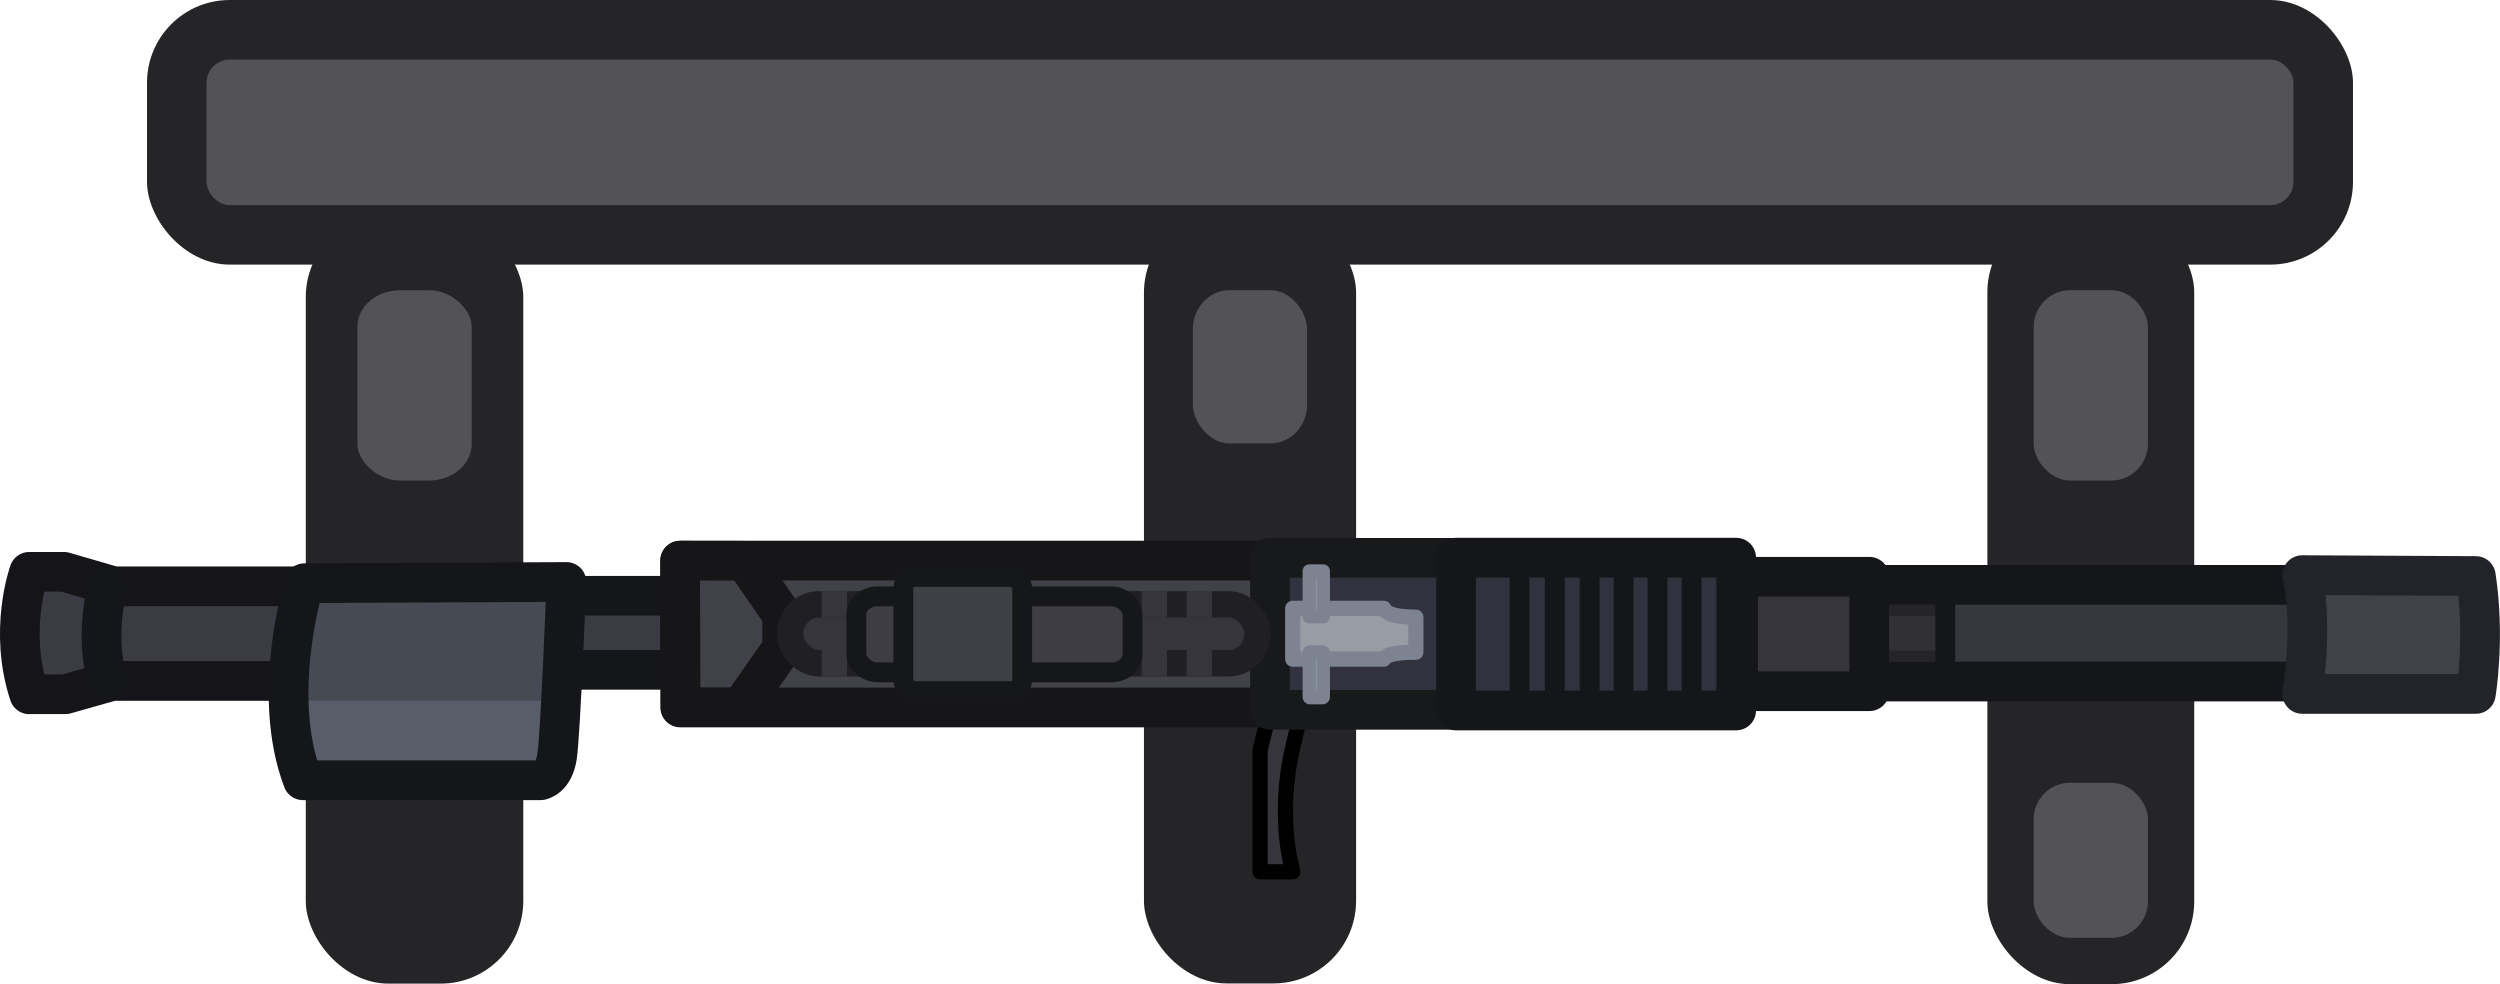 <?xml version="1.0" encoding="UTF-8" standalone="no"?>
<!-- Created with Inkscape (http://www.inkscape.org/) -->

<svg
   width="188.971"
   height="74.389"
   viewBox="0 0 49.998 19.682"
   version="1.1"
   id="svg29172"
   inkscape:version="1.3 (0e150ed, 2023-07-21)"
   sodipodi:docname="gun_mount_vepr12.svg"
   xmlns:inkscape="http://www.inkscape.org/namespaces/inkscape"
   xmlns:sodipodi="http://sodipodi.sourceforge.net/DTD/sodipodi-0.dtd"
   xmlns="http://www.w3.org/2000/svg"
   xmlns:svg="http://www.w3.org/2000/svg">
  <sodipodi:namedview
     id="namedview29174"
     pagecolor="#505050"
     bordercolor="#ffffff"
     borderopacity="1"
     inkscape:pageshadow="0"
     inkscape:pageopacity="0"
     inkscape:pagecheckerboard="1"
     inkscape:document-units="px"
     showgrid="false"
     units="px"
     inkscape:zoom="3.3197382"
     inkscape:cx="50.154557"
     inkscape:cy="117.93098"
     inkscape:window-width="1440"
     inkscape:window-height="900"
     inkscape:window-x="0"
     inkscape:window-y="0"
     inkscape:window-maximized="0"
     inkscape:current-layer="layer1"
     inkscape:showpageshadow="2"
     inkscape:deskcolor="#d1d1d1" />
  <defs
     id="defs29169">
    <style
       id="style955">&#10;      .cls-1 {&#10;        fill: #917852;&#10;      }&#10;&#10;      .cls-2, .cls-3 {&#10;        fill: #c8a572;&#10;      }&#10;&#10;      .cls-4 {&#10;        fill: #121212;&#10;      }&#10;&#10;      .cls-5 {&#10;        fill: #181209;&#10;      }&#10;&#10;      .cls-6 {&#10;        fill: #19130b;&#10;      }&#10;&#10;      .cls-7 {&#10;        fill: #9a825e;&#10;      }&#10;&#10;      .cls-3, .cls-8, .cls-9, .cls-10 {&#10;        stroke-width: 3px;&#10;      }&#10;&#10;      .cls-3, .cls-10 {&#10;        stroke: #1a1814;&#10;      }&#10;&#10;      .cls-8 {&#10;        stroke: #121212;&#10;      }&#10;&#10;      .cls-8, .cls-9 {&#10;        fill: #5e5c64;&#10;      }&#10;&#10;      .cls-9 {&#10;        stroke: #171717;&#10;      }&#10;&#10;      .cls-10 {&#10;        fill: #77767b;&#10;      }&#10;    </style>
  </defs>
  <g
     inkscape:label="Layer 1"
     inkscape:groupmode="layer"
     id="layer1"
     transform="translate(-4.324,-0.288)">
    <rect
       style="display:inline;fill:#252527;fill-opacity:1;stroke-width:0.057"
       id="rect557-2-9-3"
       width="44.118"
       height="5.292"
       x="-51.382"
       y="-5.58"
       rx="1.654"
       ry="1.654"
       transform="scale(-1)" />
    <rect
       style="display:inline;fill:#252527;fill-opacity:1;stroke-width:0.158"
       id="rect1020-2-7-3-2-1"
       width="4.137"
       height="15.491"
       x="-48.207"
       y="-19.971"
       rx="1.654"
       ry="1.654"
       transform="scale(-1)" />
    <rect
       style="display:inline;fill:#535356;fill-opacity:1;stroke-width:0.053"
       id="rect1020-2-7-3-8"
       width="2.285"
       height="3.101"
       x="-47.281"
       y="-19.044"
       rx="0.728"
       ry="0.728"
       transform="scale(-1)" />
    <rect
       style="display:inline;fill:#535356;fill-opacity:1;stroke-width:0.058"
       id="rect1020-2-7-3-8-5"
       width="2.285"
       height="3.806"
       x="-47.281"
       y="-9.898"
       rx="0.728"
       ry="0.74"
       transform="scale(-1)" />
    <rect
       style="display:inline;fill:#252527;fill-opacity:1;stroke-width:0.16"
       id="rect1020-2-7-3-2-1-1"
       width="4.243"
       height="15.467"
       x="-31.445"
       y="-19.956"
       rx="1.654"
       ry="1.654"
       transform="scale(-1)" />
    <rect
       style="display:inline;fill:#535356;fill-opacity:1;stroke-width:0.052"
       id="rect1020-2-7-3-8-5-4-0"
       width="2.285"
       height="3.064"
       x="-30.465"
       y="-9.156"
       rx="0.731"
       ry="0.78"
       transform="scale(-1)" />
    <rect
       style="display:inline;fill:#535356;fill-opacity:1;stroke-width:0.059"
       id="rect1018-7-2-6"
       width="41.736"
       height="2.91"
       x="-50.191"
       y="-4.39"
       rx="0.463"
       ry="0.463"
       transform="scale(-1)" />
    <rect
       style="display:inline;fill:#252527;fill-opacity:1;stroke-width:0.162"
       id="rect1020-2-7-3-2"
       width="4.35"
       height="15.384"
       x="-14.789"
       y="-19.96"
       rx="1.654"
       ry="1.654"
       transform="scale(-1)" />
    <rect
       style="display:inline;fill:#535356;fill-opacity:1;stroke-width:0.058"
       id="rect1020-2-7-3-8-5-4"
       width="2.285"
       height="3.805"
       x="-13.757"
       y="-9.898"
       rx="0.852"
       ry="0.728"
       transform="scale(-1)" />
    <g
       id="g1"
       transform="translate(1.005,-14.548)">
      <path
         style="fill:#35353b;stroke:#000000;stroke-width:0.304;stroke-linecap:round;stroke-linejoin:round;stroke-miterlimit:29;stroke-opacity:1"
         d="m 28.741,28.937 -0.222,0.901 v 2.433 h 0.657 c 0,0 -0.338,-1.081 0,-2.5 l 0.196,-0.824 z"
         id="path186-5"
         sodipodi:nodetypes="ccccscc" />
      <path
         style="fill:#3b3b44;fill-opacity:1;stroke:#151519;stroke-width:0.794;stroke-linecap:round;stroke-linejoin:round;stroke-miterlimit:29;stroke-dasharray:none;stroke-opacity:1"
         d="m 3.904,28.72 h 0.723 l 0.937,-0.266 h 3.529 l 0.314,-1.892 h -3.812 l -0.998,-0.29 -0.694,3.7e-4 c 0,0 -0.423,1.169 10e-4,2.449 z"
         id="path332"
         sodipodi:nodetypes="cccccccccc" />
      <path
         style="fill:#3b3b44;fill-opacity:1;stroke:#151619;stroke-width:0.794;stroke-linecap:round;stroke-linejoin:round;stroke-miterlimit:29;stroke-dasharray:none;stroke-opacity:1"
         d="m 14.252,28.232 h 2.671 v -1.481 h -2.599 z"
         id="path167"
         sodipodi:nodetypes="ccccc" />
      <path
         style="fill:#464a53;fill-opacity:1;stroke:none;stroke-width:0.304;stroke-linecap:round;stroke-linejoin:round;stroke-miterlimit:29;stroke-opacity:1"
         d="m 9.142,28.902 h 5.413 v -2.391 H 9.322 Z"
         id="path188-9" />
      <path
         style="fill:#595d69;fill-opacity:1;stroke:none;stroke-width:0.794;stroke-linecap:round;stroke-linejoin:round;stroke-miterlimit:29;stroke-dasharray:none;stroke-opacity:1"
         d="m 9.115,28.902 0.237,1.543 h 4.982 l 0.239,-1.598 H 9.108 Z"
         id="path189-2"
         sodipodi:nodetypes="cccccc" />
      <path
         style="fill:none;fill-opacity:1;stroke:#151619;stroke-width:0.794;stroke-linecap:round;stroke-linejoin:round;stroke-miterlimit:29;stroke-dasharray:none;stroke-opacity:1"
         d="m 9.406,26.5 c 0,0 -0.691,2.209 -0.029,3.941 h 4.752 c 0,0 0.264,-0.036 0.331,-0.477 0.068,-0.44 0.187,-3.489 0.187,-3.489 z"
         id="path333" />
      <path
         style="fill:#414148;fill-opacity:1;stroke:#161618;stroke-width:0.794;stroke-linecap:round;stroke-linejoin:round;stroke-miterlimit:29;stroke-dasharray:none;stroke-opacity:1"
         d="m 16.924,26.048 v 2.937 h 11.846 v -2.937 z"
         id="path171"
         sodipodi:nodetypes="ccccc" />
      <path
         style="fill:#32323e;stroke:#18191b;stroke-width:0.794;stroke-linecap:round;stroke-linejoin:round;stroke-miterlimit:29;stroke-dasharray:none;stroke-opacity:1"
         d="m 28.717,25.993 v 3.039 h 3.759 v -3.039 z"
         id="path172"
         sodipodi:nodetypes="ccccc" />
      <path
         style="fill:#32323e;stroke:#151619;stroke-width:0.794;stroke-linecap:round;stroke-linejoin:round;stroke-miterlimit:29;stroke-dasharray:none;stroke-opacity:1"
         d="m 32.439,25.989 v 3.056 h 5.602 v -3.056 z"
         id="path177" />
      <path
         style="fill:#414149;fill-opacity:1;stroke:#161618;stroke-width:0.794;stroke-linecap:round;stroke-linejoin:round;stroke-miterlimit:29;stroke-dasharray:none;stroke-opacity:1"
         d="m 16.92,26.049 0.011,2.93 h 1.204 l 0.826,-1.179 v -0.665 l -0.747,-1.084 z"
         id="path187-0"
         sodipodi:nodetypes="ccccccc" />
      <rect
         style="fill:#35353b;fill-opacity:1;stroke:#1f1f24;stroke-width:0.529;stroke-linecap:round;stroke-linejoin:round;stroke-miterlimit:29;stroke-dasharray:none;stroke-opacity:1"
         id="rect2"
         width="9.345"
         height="1.178"
         x="19.122"
         y="26.923"
         ry="0.578" />
      <path
         style="fill:#979ca5;fill-opacity:1;stroke:#7d8391;stroke-width:0.304;stroke-linecap:round;stroke-linejoin:round;stroke-miterlimit:29;stroke-dasharray:none;stroke-opacity:1"
         d="m 31.635,27.88 c -0.641,0 -0.641,0.138 -0.641,0.138 h -1.822 v -1.016 h 1.822 c 0,0 -0.003,0.176 0.641,0.176 z"
         id="path180"
         sodipodi:nodetypes="ccccccc" />
      <rect
         style="fill:#979ca5;fill-opacity:1;stroke:#7d8391;stroke-width:0.265;stroke-linecap:round;stroke-linejoin:round;stroke-miterlimit:29;stroke-dasharray:none;stroke-opacity:1"
         id="rect6"
         width="0.281"
         height="0.916"
         x="29.503"
         y="26.255"
         rx="0"
         ry="0.008" />
      <rect
         style="fill:#979ca5;fill-opacity:1;stroke:#7d8391;stroke-width:0.265;stroke-linecap:round;stroke-linejoin:round;stroke-miterlimit:29;stroke-dasharray:none;stroke-opacity:1"
         id="rect7"
         width="0.281"
         height="0.916"
         x="29.503"
         y="27.874"
         ry="0.012" />
      <rect
         style="fill:#35353b;stroke:#151619;stroke-width:0.794;stroke-linecap:round;stroke-linejoin:round;stroke-miterlimit:29;stroke-dasharray:none;stroke-opacity:1"
         id="rect10"
         width="2.627"
         height="2.289"
         x="38.079"
         y="26.371" />
      <rect
         style="fill:#37373e;fill-opacity:1;stroke:#151619;stroke-width:0.794;stroke-linecap:round;stroke-linejoin:round;stroke-miterlimit:29;stroke-dasharray:none;stroke-opacity:1"
         id="rect11"
         width="8.799"
         height="1.933"
         x="40.708"
         y="26.533" />
      <path
         style="fill:#414149;fill-opacity:1;stroke:#23242a;stroke-width:0.794;stroke-linecap:round;stroke-linejoin:round;stroke-miterlimit:29;stroke-dasharray:none;stroke-opacity:1"
         d="m 49.362,26.338 c 0,0 0.23,0.877 0,2.376 h 3.472 c 0,0 0.191,-1.113 0,-2.358 z"
         id="path185-1"
         sodipodi:nodetypes="ccccc" />
      <path
         style="fill:none;fill-opacity:1;stroke:#151619;stroke-width:0.794;stroke-linecap:round;stroke-linejoin:round;stroke-miterlimit:29;stroke-dasharray:none;stroke-opacity:1"
         d="m 5.471,26.563 c 0,0 -0.276,0.991 0,1.886"
         id="path190-8"
         sodipodi:nodetypes="cc" />
      <path
         style="fill:#303036;fill-opacity:1;stroke:#151619;stroke-width:0.397;stroke-linecap:butt;stroke-linejoin:round;stroke-miterlimit:29;stroke-dasharray:none;stroke-opacity:1"
         d="m 33.708,25.983 v 3.104"
         id="path191" />
      <path
         style="fill:#303036;fill-opacity:1;stroke:#151619;stroke-width:0.397;stroke-linecap:butt;stroke-linejoin:round;stroke-miterlimit:29;stroke-dasharray:none;stroke-opacity:1"
         d="m 35.789,25.983 v 3.104"
         id="path192" />
      <path
         style="fill:#303036;fill-opacity:1;stroke:#151619;stroke-width:0.397;stroke-linecap:butt;stroke-linejoin:round;stroke-miterlimit:29;stroke-dasharray:none;stroke-opacity:1"
         d="m 36.468,25.983 v 3.104"
         id="path193" />
      <path
         style="fill:#303036;fill-opacity:1;stroke:#151619;stroke-width:0.397;stroke-linecap:butt;stroke-linejoin:round;stroke-miterlimit:29;stroke-dasharray:none;stroke-opacity:1"
         d="m 37.149,25.983 v 3.104"
         id="path197" />
      <path
         style="fill:#303036;fill-opacity:1;stroke:#151619;stroke-width:0.397;stroke-linecap:butt;stroke-linejoin:round;stroke-miterlimit:29;stroke-dasharray:none;stroke-opacity:1"
         d="m 35.11,25.983 v 3.104"
         id="path198" />
      <path
         style="fill:#303036;fill-opacity:1;stroke:#151619;stroke-width:0.397;stroke-linecap:butt;stroke-linejoin:round;stroke-miterlimit:29;stroke-dasharray:none;stroke-opacity:1"
         d="m 34.414,25.983 v 3.104"
         id="path213" />
      <rect
         style="fill:#252528;fill-opacity:1;stroke:none;stroke-width:0.397;stroke-linecap:butt;stroke-linejoin:round;stroke-miterlimit:29;stroke-dasharray:none;stroke-opacity:1"
         id="rect213"
         width="1.141"
         height="0.961"
         x="26.93"
         y="-42.063"
         transform="rotate(90)" />
      <rect
         style="fill:#313135;fill-opacity:1;stroke:none;stroke-width:0.31;stroke-linecap:butt;stroke-linejoin:round;stroke-miterlimit:29;stroke-dasharray:none;stroke-opacity:1"
         id="rect214"
         width="0.694"
         height="0.963"
         x="27.153"
         y="-42.064"
         transform="rotate(90)" />
      <rect
         style="fill:#35353b;fill-opacity:1;stroke:none;stroke-width:0.397;stroke-linecap:butt;stroke-linejoin:round;stroke-miterlimit:29;stroke-dasharray:none;stroke-opacity:1"
         id="rect215"
         width="0.536"
         height="0.506"
         x="26.652"
         y="-20.258"
         ry="0"
         transform="rotate(90)" />
      <rect
         style="fill:#35353b;fill-opacity:1;stroke:none;stroke-width:0.397;stroke-linecap:butt;stroke-linejoin:round;stroke-miterlimit:29;stroke-dasharray:none;stroke-opacity:1"
         id="rect218"
         width="0.536"
         height="0.506"
         x="27.834"
         y="-20.258"
         ry="0"
         transform="rotate(90)" />
      <rect
         style="fill:#35353b;fill-opacity:1;stroke:none;stroke-width:0.397;stroke-linecap:butt;stroke-linejoin:round;stroke-miterlimit:29;stroke-dasharray:none;stroke-opacity:1"
         id="rect220"
         width="0.536"
         height="0.506"
         x="26.652"
         y="-21.158"
         ry="0"
         transform="rotate(90)" />
      <rect
         style="fill:#35353b;fill-opacity:1;stroke:none;stroke-width:0.397;stroke-linecap:butt;stroke-linejoin:round;stroke-miterlimit:29;stroke-dasharray:none;stroke-opacity:1"
         id="rect224"
         width="0.536"
         height="0.506"
         x="27.834"
         y="-21.158"
         ry="0"
         transform="rotate(90)" />
      <rect
         style="fill:#35353b;fill-opacity:1;stroke:none;stroke-width:0.397;stroke-linecap:butt;stroke-linejoin:round;stroke-miterlimit:29;stroke-dasharray:none;stroke-opacity:1"
         id="rect226"
         width="0.536"
         height="0.506"
         x="26.652"
         y="-22.058"
         ry="0"
         transform="rotate(90)" />
      <rect
         style="fill:#35353b;fill-opacity:1;stroke:none;stroke-width:0.397;stroke-linecap:butt;stroke-linejoin:round;stroke-miterlimit:29;stroke-dasharray:none;stroke-opacity:1"
         id="rect231"
         width="0.536"
         height="0.506"
         x="26.652"
         y="-22.958"
         ry="0"
         transform="rotate(90)" />
      <rect
         style="fill:#35353b;fill-opacity:1;stroke:none;stroke-width:0.397;stroke-linecap:butt;stroke-linejoin:round;stroke-miterlimit:29;stroke-dasharray:none;stroke-opacity:1"
         id="rect233"
         width="0.536"
         height="0.506"
         x="27.834"
         y="-22.058"
         ry="0"
         transform="rotate(90)" />
      <rect
         style="fill:#35353b;fill-opacity:1;stroke:none;stroke-width:0.397;stroke-linecap:butt;stroke-linejoin:round;stroke-miterlimit:29;stroke-dasharray:none;stroke-opacity:1"
         id="rect234"
         width="0.536"
         height="0.506"
         x="27.834"
         y="-22.958"
         ry="0"
         transform="rotate(90)" />
      <rect
         style="fill:#35353b;fill-opacity:1;stroke:none;stroke-width:0.397;stroke-linecap:butt;stroke-linejoin:round;stroke-miterlimit:29;stroke-dasharray:none;stroke-opacity:1"
         id="rect235"
         width="0.536"
         height="0.506"
         x="26.652"
         y="-24.858"
         ry="0"
         transform="rotate(90)" />
      <rect
         style="fill:#35353b;fill-opacity:1;stroke:none;stroke-width:0.397;stroke-linecap:butt;stroke-linejoin:round;stroke-miterlimit:29;stroke-dasharray:none;stroke-opacity:1"
         id="rect236"
         width="0.536"
         height="0.506"
         x="27.834"
         y="-24.858"
         ry="0"
         transform="rotate(90)" />
      <rect
         style="fill:#35353b;fill-opacity:1;stroke:none;stroke-width:0.397;stroke-linecap:butt;stroke-linejoin:round;stroke-miterlimit:29;stroke-dasharray:none;stroke-opacity:1"
         id="rect237"
         width="0.536"
         height="0.506"
         x="27.834"
         y="-25.758"
         ry="0"
         transform="rotate(90)" />
      <rect
         style="fill:#35353b;fill-opacity:1;stroke:none;stroke-width:0.397;stroke-linecap:butt;stroke-linejoin:round;stroke-miterlimit:29;stroke-dasharray:none;stroke-opacity:1"
         id="rect238"
         width="0.536"
         height="0.506"
         x="27.834"
         y="-26.658"
         ry="0"
         transform="rotate(90)" />
      <rect
         style="fill:#35353b;fill-opacity:1;stroke:none;stroke-width:0.397;stroke-linecap:butt;stroke-linejoin:round;stroke-miterlimit:29;stroke-dasharray:none;stroke-opacity:1"
         id="rect239"
         width="0.536"
         height="0.506"
         x="26.652"
         y="-25.758"
         ry="0"
         transform="rotate(90)" />
      <rect
         style="fill:#35353b;fill-opacity:1;stroke:none;stroke-width:0.397;stroke-linecap:butt;stroke-linejoin:round;stroke-miterlimit:29;stroke-dasharray:none;stroke-opacity:1"
         id="rect240"
         width="0.536"
         height="0.506"
         x="26.652"
         y="-26.658"
         ry="0"
         transform="rotate(90)" />
      <rect
         style="fill:#35353b;fill-opacity:1;stroke:none;stroke-width:0.397;stroke-linecap:butt;stroke-linejoin:round;stroke-miterlimit:29;stroke-dasharray:none;stroke-opacity:1"
         id="rect241"
         width="0.536"
         height="0.506"
         x="26.652"
         y="-27.558"
         ry="0"
         transform="rotate(90)" />
      <rect
         style="fill:#35353b;fill-opacity:1;stroke:none;stroke-width:0.397;stroke-linecap:butt;stroke-linejoin:round;stroke-miterlimit:29;stroke-dasharray:none;stroke-opacity:1"
         id="rect242"
         width="0.536"
         height="0.506"
         x="27.834"
         y="-27.558"
         ry="0"
         transform="rotate(90)" />
      <path
         style="fill:#303036;fill-opacity:1;stroke:#151619;stroke-width:0.397;stroke-linecap:butt;stroke-linejoin:round;stroke-miterlimit:29;stroke-dasharray:none;stroke-opacity:1"
         d="m 42.223,26.199 v 2.624"
         id="path297" />
      <rect
         style="fill:#3d3d43;fill-opacity:1;stroke:#161718;stroke-width:0.397;stroke-linecap:round;stroke-linejoin:round;stroke-miterlimit:5;stroke-dasharray:none;stroke-opacity:1"
         id="rect364"
         width="5.524"
         height="1.519"
         x="20.445"
         y="26.763"
         rx="0.418"
         ry="0.371" />
      <rect
         style="fill:#3f3f46;fill-opacity:1;stroke:#161718;stroke-width:0.397;stroke-linecap:round;stroke-linejoin:round;stroke-miterlimit:5;stroke-dasharray:none;stroke-opacity:1"
         id="rect365"
         width="2.377"
         height="2.283"
         x="21.385"
         y="26.375"
         rx="0.223"
         ry="0.223" />
    </g>
  </g>
</svg>
